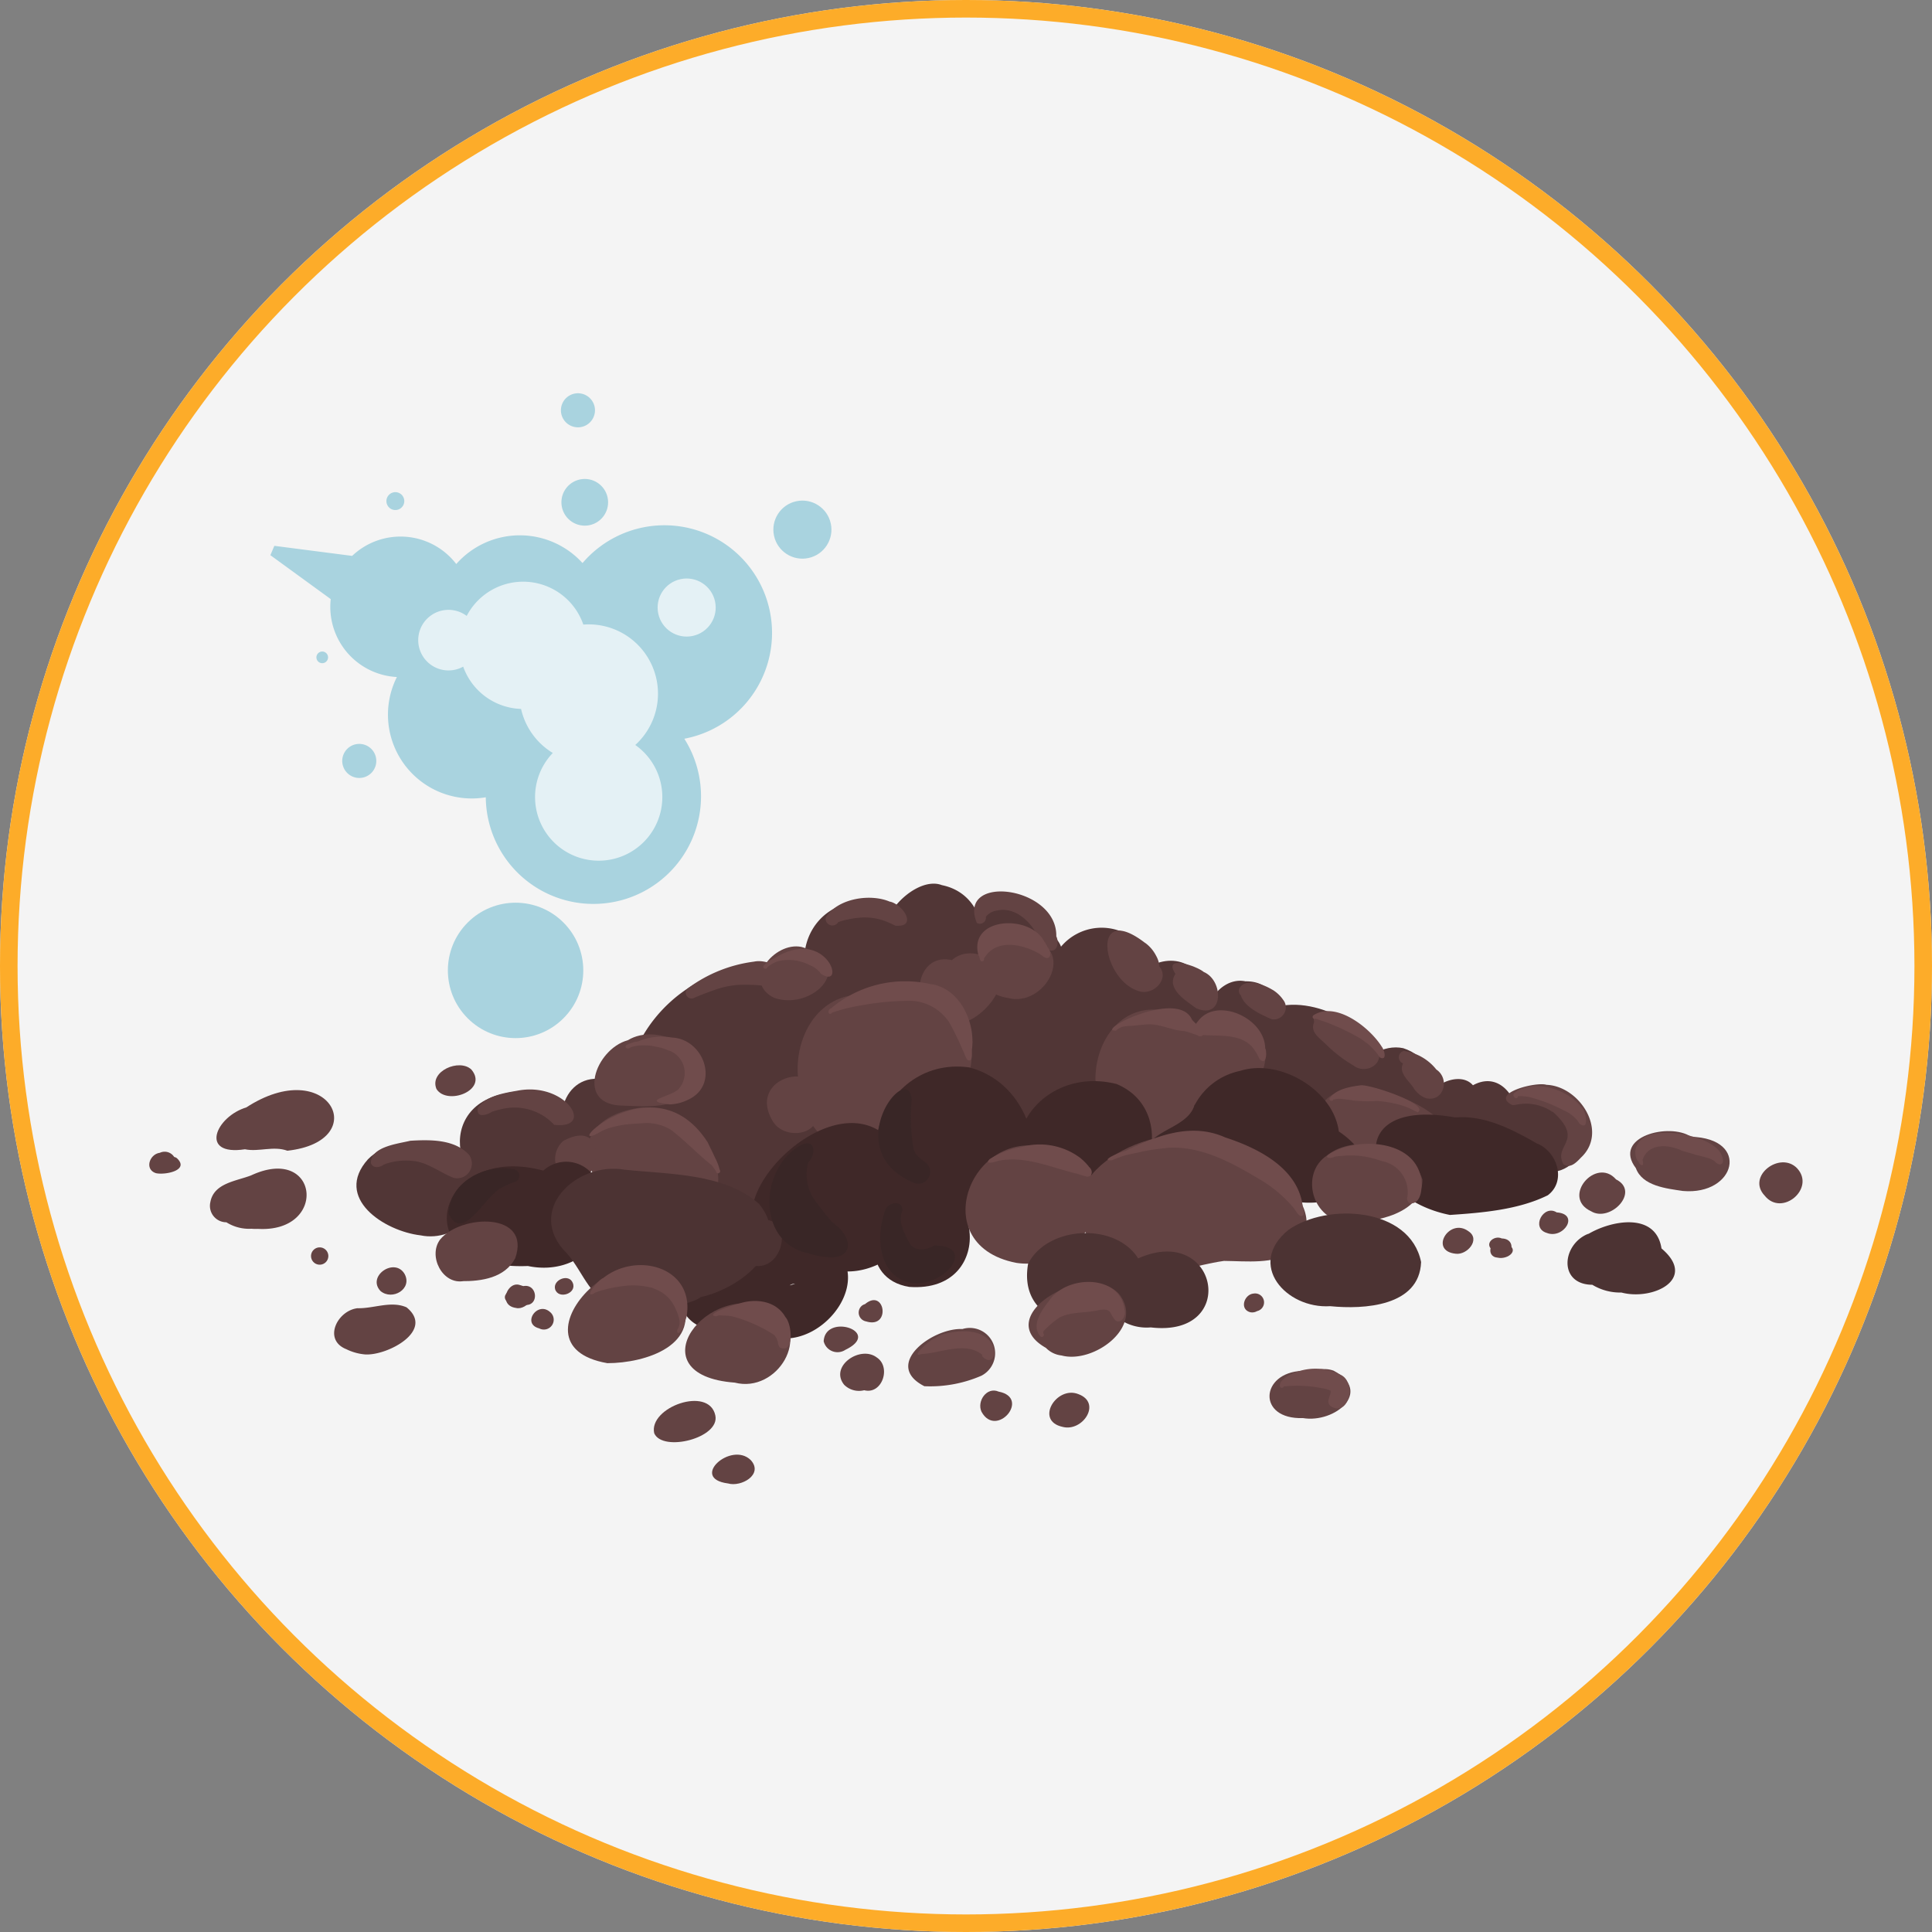 <svg xmlns="http://www.w3.org/2000/svg" width="220" height="220" viewBox="0 0 220 220">
  <rect x="0" y="0" width="220" height="220" fill="#808080" stroke="none"/>
  <g id="Grupo_9876" data-name="Grupo 9876" transform="translate(-390 -1447)">
    <g id="Elipse_560" data-name="Elipse 560" transform="translate(390 1447)" fill="#f4f4f4" stroke="#fdac29" stroke-width="2">
      <circle cx="110" cy="110" r="110" stroke="none"/>
      <circle cx="110" cy="110" r="109" fill="none"/>
    </g>
    <g id="Grupo_9671" data-name="Grupo 9671" transform="translate(-389 -52.458)">
      <g id="Grupo_9669" data-name="Grupo 9669" transform="translate(796 1600.082)">
        <path id="Trazado_14285" data-name="Trazado 14285" d="M291.217,1338.254c-4.144-.479-9.945-4.25-6-8.665,3.195-3.21,9.272-1.866,11.891,1.459C299.7,1335.008,295.3,1339.1,291.217,1338.254Z" transform="translate(-260.316 -1298.205)" fill="#513636"/>
        <path id="Trazado_14286" data-name="Trazado 14286" d="M329.048,1320.378c-8.159,2.279-11.263-9.324-2.862-10.993C334.513,1307,339,1321.447,329.048,1320.378Z" transform="translate(-285.843 -1285.45)" fill="#513636"/>
        <path id="Trazado_14287" data-name="Trazado 14287" d="M360.971,1312.485c-4.576-1.1-3.4-8.156,1.2-7.969C368.658,1304.668,367.321,1315.382,360.971,1312.485Z" transform="translate(-311.068 -1282.298)" fill="#513636"/>
        <path id="Trazado_14288" data-name="Trazado 14288" d="M383.869,1283.773a4.014,4.014,0,0,1-2.846-1.675c-3.572-2.157-.806-7.812.921-10.517,2.946-4.856,8.574-8.159,14.322-7.6,9.269.351,9.649,12.193,1.613,15.085C390.133,1279.328,390.368,1283.971,383.869,1283.773Z" transform="translate(-325.583 -1254.522)" fill="#513636"/>
        <path id="Trazado_14289" data-name="Trazado 14289" d="M452.959,1253.745a3.226,3.226,0,0,1-1.428-.479c-8.413-.577-7.931-12.2.223-12.82C460.735,1239.564,462.3,1253.807,452.959,1253.745Z" transform="translate(-370.843 -1238.432)" fill="#513636"/>
        <path id="Trazado_14290" data-name="Trazado 14290" d="M478.5,1244.449a6,6,0,0,1-1.962-3.012c-4.985-1.212,1.055-8.475,4.557-7.116C488.641,1235.85,486.437,1249.111,478.5,1244.449Z" transform="translate(-390.838 -1234.152)" fill="#513636"/>
        <path id="Trazado_14291" data-name="Trazado 14291" d="M497.337,1257.462a1.239,1.239,0,0,1,2.477,0A1.239,1.239,0,0,1,497.337,1257.462Z" transform="translate(-406.364 -1249.28)" fill="#513636"/>
        <path id="Trazado_14292" data-name="Trazado 14292" d="M509.157,1246.481c-4.393-1.616-2.507-9.922,2.557-8.2C517.377,1239.538,514.28,1247.873,509.157,1246.481Z" transform="translate(-412.77 -1236.818)" fill="#513636"/>
        <path id="Trazado_14293" data-name="Trazado 14293" d="M526.362,1255.711a1.872,1.872,0,0,1-.289-2.245c-2.233-.965-.309-2.924,1.428-2.083C530.509,1252.283,529.73,1258,526.362,1255.711Z" transform="translate(-425.337 -1245.803)" fill="#513636"/>
        <path id="Trazado_14294" data-name="Trazado 14294" d="M541.535,1261.669c-1.733-.824-2.492-2.858-4.175-3.812-1.272-.915-3.521-1.267-3.2-3.3a6.033,6.033,0,0,1,7.812-4.115C547.2,1251.505,548.228,1263.456,541.535,1261.669Z" transform="translate(-431.538 -1245.087)" fill="#513636"/>
        <path id="Trazado_14295" data-name="Trazado 14295" d="M565.359,1271.195c-2.136-.169-4.568-2.056-3.412-4.367-.4-3.408,3.882-6.1,6.8-4.316C574.122,1265.74,571.388,1272,565.359,1271.195Z" transform="translate(-450.372 -1253.168)" fill="#513636"/>
        <path id="Trazado_14296" data-name="Trazado 14296" d="M594.579,1276.176a2.233,2.233,0,0,1-1.479-1.264c-3.961-1.125-.961-6.383,2.331-5.674C600.863,1269.142,599.776,1277.761,594.579,1276.176Z" transform="translate(-470.602 -1258.116)" fill="#513636"/>
        <path id="Trazado_14297" data-name="Trazado 14297" d="M612.483,1289.752c-3.929-.3-11.354-3.769-8.481-8.6,1.954-5.661,10.968-3.207,13.633.759C620,1285.5,616.67,1290.346,612.483,1289.752Z" transform="translate(-478.912 -1264.035)" fill="#513636"/>
        <path id="Trazado_14298" data-name="Trazado 14298" d="M648.385,1300.836c-1.816-.2-3.573-2.238-2.576-4.024-.26-2.494,2.551-3.992,4.75-3.51C655.75,1295,653.593,1301.805,648.385,1300.836Z" transform="translate(-507.763 -1274.566)" fill="#513636"/>
        <path id="Trazado_14299" data-name="Trazado 14299" d="M677.373,1310.942c-.543-.436-.441-1.167-.655-1.728a2.084,2.084,0,0,1-3.337-1.072,1.615,1.615,0,0,0-.849.081.817.817,0,0,1-1.017.218l.017.008c-3.027-1.876,2.238-5.316,4.128-3.119C680.832,1302.494,683.2,1313.591,677.373,1310.942Z" transform="translate(-524.934 -1282.372)" fill="#513636"/>
        <path id="Trazado_14300" data-name="Trazado 14300" d="M667.517,1313.93a2.861,2.861,0,0,1-1.21-.7c.039.034.077.068.115.1a1.358,1.358,0,0,0-1.067-.417c.1.006.212.014.32.019-2.107.086-3.438-1.741-5.264-2.45-2.277.395-4.158-2.347-1.942-3.817h0c2.069-1.079,9.161,1.654,11.034,2.951C671.348,1311.219,670.071,1314.613,667.517,1313.93Z" transform="translate(-515.946 -1283.606)" fill="#513636"/>
        <path id="Trazado_14301" data-name="Trazado 14301" d="M696.846,1316.178c-9.409-2.407-2.46-11.994,4.212-8.077C706.159,1310.921,702.252,1319.563,696.846,1316.178Z" transform="translate(-539.75 -1284.119)" fill="#513636"/>
        <path id="Trazado_14302" data-name="Trazado 14302" d="M505.64,1282.861c-12.308-1.939-12.157-18.249,1.288-18.029C521.454,1265.326,519.9,1284.443,505.64,1282.861Z" transform="translate(-405.873 -1255.144)" fill="#513636"/>
        <path id="Trazado_14303" data-name="Trazado 14303" d="M415.659,1326.491c-9.668-2.8-5.6-16.171,3.691-15.169C429.464,1313.084,425.079,1328.811,415.659,1326.491Z" transform="translate(-346.674 -1286.922)" fill="#513636"/>
        <path id="Trazado_14304" data-name="Trazado 14304" d="M408.806,1314.825a8.771,8.771,0,0,0-.492-2.464q-.235-.061-.472-.116a2.52,2.52,0,0,0-.477.473A3.458,3.458,0,0,0,408.806,1314.825Zm1.709,3.07c-7.761-.006-10.829-10.15-2.03-11.048,4.343-.186,7.411,6.43,4.568,9.594a.927.927,0,0,1-.857,1.4,1.019,1.019,0,0,0,.195,0A6.841,6.841,0,0,1,410.515,1317.895Z" transform="translate(-341.911 -1283.893)" fill="#513636"/>
        <path id="Trazado_14305" data-name="Trazado 14305" d="M511.36,1257.546c-6.871-1.063-2.3-12.272,2.723-6.672C519.121,1252.164,515.5,1258.647,511.36,1257.546Z" transform="translate(-413.575 -1244.528)" fill="#634343"/>
        <path id="Trazado_14306" data-name="Trazado 14306" d="M488.111,1266.208c-2.211-2.228-1.019-6.988,2.569-6.155,2.13-1.9,6.045-.069,5.455,2.875C495.341,1265.938,490.635,1269.316,488.111,1266.208Z" transform="translate(-399.288 -1251.345)" fill="#634343"/>
        <path id="Trazado_14307" data-name="Trazado 14307" d="M466.873,1286.492c-.243-.864,1.177-1.26,1.407-.391S467.108,1287.367,466.873,1286.492Z" transform="translate(-385.5 -1269.367)" fill="#634343"/>
        <path id="Trazado_14308" data-name="Trazado 14308" d="M449.4,1289.073c-3.414-.384-6.1-4.078-6.123-7.35,0,.03,0,.06-.006.089-1.147-5.118,1.877-11.185,7.742-10.62,7.6-5.713,16.444,7.148,9.043,12.081C458.793,1287.7,453.642,1289.633,449.4,1289.073Z" transform="translate(-369.204 -1258.516)" fill="#634343"/>
        <path id="Trazado_14309" data-name="Trazado 14309" d="M555.454,1294.587c-8.5-2.371-5.459-17.522,3.815-14.677C568.844,1283.46,565.782,1296.621,555.454,1294.587Z" transform="translate(-442.711 -1265.221)" fill="#634343"/>
        <path id="Trazado_14310" data-name="Trazado 14310" d="M585.523,1289.426a2.79,2.79,0,0,1-.775-2.367c-5.675-2.864,1.545-9.016,5.279-5.146C594.4,1284.838,590.128,1293.11,585.523,1289.426Z" transform="translate(-464.742 -1265.984)" fill="#634343"/>
        <path id="Trazado_14311" data-name="Trazado 14311" d="M432.51,1308.591c-2.94-5.307,6.82-7.178,5.118-1.179C438.287,1310.539,433.692,1311.024,432.51,1308.591Z" transform="translate(-361.624 -1281.733)" fill="#634343"/>
        <path id="Trazado_14312" data-name="Trazado 14312" d="M375.923,1326.375c-8.439.833-13.121-9.718-3.039-11.414C380,1313.883,387.858,1327.7,375.923,1326.375Z" transform="translate(-317.292 -1289.407)" fill="#634343"/>
        <path id="Trazado_14313" data-name="Trazado 14313" d="M356.034,1329.223a2.732,2.732,0,0,1,.46-3.607l-.145.128c.061-.056.123-.109.185-.163l-.029.026C362.475,1322.424,360.472,1333.261,356.034,1329.223Z" transform="translate(-309.342 -1296.327)" fill="#634343"/>
        <path id="Trazado_14314" data-name="Trazado 14314" d="M643.409,1317.409c-2.209-.146-4.25-1.148-6.353-1.761l.164.059-.29-.1h0c-8.171-1.683-7.479-8.8.756-7.763,2.842.889,5.934,2.013,7.881,4.378,1.733,1.542,2.168,5.394-1.053,4.966A2.653,2.653,0,0,1,643.409,1317.409Z" transform="translate(-497.926 -1284.506)" fill="#634343"/>
        <path id="Trazado_14315" data-name="Trazado 14315" d="M511.762,1341.737c-3.865-1.344,1.6-5.464,1.722-1.315l.008-.037c-.013.067-.024.133-.041.2l.015-.07A1.55,1.55,0,0,1,511.762,1341.737Z" transform="translate(-415.29 -1305.636)" fill="#3f2828"/>
        <path id="Trazado_14316" data-name="Trazado 14316" d="M477.94,1317.2c-11.646-2.574-6.819-18.471,3.906-16.994C492.6,1303,491.791,1322.383,477.94,1317.2Z" transform="translate(-388.475 -1279.283)" fill="#3f2828"/>
        <path id="Trazado_14317" data-name="Trazado 14317" d="M436.366,1337.3a7.95,7.95,0,0,1-5.625-2.63c-13.038-2.079,8.518-24.406,13.634-8.471C448.893,1331.4,442.109,1338.312,436.366,1337.3Z" transform="translate(-357.969 -1293.241)" fill="#3f2828"/>
        <path id="Trazado_14318" data-name="Trazado 14318" d="M474.559,1355.622c-5.686-.9-4.889-8.133-.634-10.479C482.7,1341.48,484.889,1356.362,474.559,1355.622Z" transform="translate(-388.01 -1309.703)" fill="#3f2828"/>
        <path id="Trazado_14319" data-name="Trazado 14319" d="M530.358,1318.848c-13.293-1.764-6.833-15.8,3.636-13.15C541.127,1308.671,538.088,1319.961,530.358,1318.848Z" transform="translate(-423.843 -1282.883)" fill="#3f2828"/>
        <path id="Trazado_14320" data-name="Trazado 14320" d="M586.323,1315.924c-5.153-1.265-13.448-.8-17.018-4.852l.048.094c-.026-.053-.052-.108-.075-.164v0c-1.091-3.212,4.373-3.174,5.225-6.093l-.038.057c.055-.083.112-.164.168-.245l-.026.036a7.553,7.553,0,0,1,5.1-3.763l-.328.116c4.56-1.749,10.965,1.98,11.568,6.775C597.305,1312.21,592.194,1316.651,586.323,1315.924Z" transform="translate(-455.496 -1279.673)" fill="#3f2828"/>
        <path id="Trazado_14321" data-name="Trazado 14321" d="M660,1328.878c-10.1-2-12.567-13.483.608-11.1-.1-.007-.2-.015-.294-.02a5.291,5.291,0,0,0,.59,0l-.128.008a8.151,8.151,0,0,1,1.1,0l-.331-.022c3.1.071,5.93,1.6,8.561,3.113l-.164-.111c2.269.937,3.363,4.254,1.208,5.889C667.816,1328.289,663.667,1328.634,660,1328.878Z" transform="translate(-511.896 -1291.154)" fill="#3f2828"/>
        <path id="Trazado_14322" data-name="Trazado 14322" d="M325.739,1346.339c-14.4.572-10.507-14.173,1.753-10.862a3.86,3.86,0,0,1,6.3,1.732l-.116-.226C336.349,1342.678,331.632,1347.568,325.739,1346.339Z" transform="translate(-282.625 -1302.8)" fill="#3f2828"/>
        <path id="Trazado_14323" data-name="Trazado 14323" d="M412.975,1367.309c.2-.06.408-.125.61-.191A.984.984,0,0,0,412.975,1367.309Zm-1.378,5.981c-1.74-.557-3.675.078-5.306-.836-10.731.86-4.943-14.689,3.128-8.228,1.719-2.414,5.458-2.9,8.034-1.722C422.858,1366.331,417.083,1374.145,411.6,1373.289Z" transform="translate(-340.052 -1321.561)" fill="#3f2828"/>
        <path id="Trazado_14324" data-name="Trazado 14324" d="M509.382,1341.939c-10.961-2.089-4.693-16.917,4.874-12.586C523.247,1332.33,516.837,1343.092,509.382,1341.939Z" transform="translate(-410.639 -1298.757)" fill="#634343"/>
        <path id="Trazado_14325" data-name="Trazado 14325" d="M551.076,1340.751c-2.166-.334-4.511-1.627-5.21-3.822-5.729-7.531,7.211-14.114,13.634-11.5,4.674,1.507,14.625,7.092,9.4,12.678-2.342,1.472-5.3,1.085-7.931,1.061C557.67,1339.638,554.461,1340.927,551.076,1340.751Z" transform="translate(-438.595 -1296.21)" fill="#634343"/>
        <path id="Trazado_14326" data-name="Trazado 14326" d="M632.547,1336.878c-3.863.06-5.474-5.427-2.238-7.535,3.082-2.478,9.656-1.236,10.829,2.772C641.206,1335.944,635.607,1337.15,632.547,1336.878Z" transform="translate(-496.169 -1298.417)" fill="#634343"/>
        <path id="Trazado_14327" data-name="Trazado 14327" d="M361.975,1352.713c-3.382-.56-4.115-3.93-6.06-6.1-4.861-4.8,1.007-10.51,6.557-9.541,5.066.535,11.343.378,15.323,3.9,3.958,4.884-2.037,9.6-6.641,10.606C369.606,1352.76,364.1,1353.159,361.975,1352.713Z" transform="translate(-308.353 -1304.501)" fill="#4c3333"/>
        <path id="Trazado_14328" data-name="Trazado 14328" d="M421.8,1360.666c-3.441-.309-3.069-6.039.567-5.042C426.569,1354.454,425.51,1361.45,421.8,1360.666Z" transform="translate(-353.046 -1317.183)" fill="#4c3333"/>
        <path id="Trazado_14329" data-name="Trazado 14329" d="M620.371,1363.678c-5.036.325-9.567-4.771-4.764-8.681,4.434-3.127,13.852-2.6,15.113,3.655C630.537,1363.7,624.211,1364.064,620.371,1363.678Z" transform="translate(-485.898 -1315.565)" fill="#4c3333"/>
        <path id="Trazado_14330" data-name="Trazado 14330" d="M539.866,1370.917a5.489,5.489,0,0,1-3.54-.915c-4.869,1.731-11.533.028-10.431-6.332,2.2-4.326,9.922-4.758,12.534-.607C547.515,1359,549.994,1372.113,539.866,1370.917Z" transform="translate(-425.823 -1320.388)" fill="#4c3333"/>
        <path id="Trazado_14331" data-name="Trazado 14331" d="M726.852,1364.279a6.1,6.1,0,0,1-3.315-.882c-3.908-.032-3.487-4.655-.407-5.829-.066.044-.132.089-.2.136,2.639-1.639,7.836-2.667,8.484,1.555C735.578,1362.779,730.381,1365.226,726.852,1364.279Z" transform="translate(-559.217 -1317.721)" fill="#4c3333"/>
        <path id="Trazado_14332" data-name="Trazado 14332" d="M749.313,1330.217c-1.866-.277-4.616-.564-5.354-2.6-2.71-3.575,3.828-5.233,6.287-3.57h0C757.031,1324.229,755.347,1330.753,749.313,1330.217Z" transform="translate(-574.682 -1295.224)" fill="#634343"/>
        <path id="Trazado_14333" data-name="Trazado 14333" d="M790.5,1338.455c-2.1-2.219,1.751-5.111,3.683-3.125C796.34,1337.624,792.457,1340.922,790.5,1338.455Z" transform="translate(-606.555 -1302.932)" fill="#634343"/>
        <path id="Trazado_14334" data-name="Trazado 14334" d="M726.305,1342.746c-3.436-1.593.571-6.241,2.84-3.631C731.948,1340.522,728.471,1344.07,726.305,1342.746Z" transform="translate(-562.128 -1305.443)" fill="#634343"/>
        <path id="Trazado_14335" data-name="Trazado 14335" d="M617.037,1414.8c-5.253.178-4.874-5.194-.088-5.378l-.08-.006c1.214.034,2.476-.456,3.654-.017h0C625.019,1411.77,620.686,1415.409,617.037,1414.8Z" transform="translate(-485.666 -1353.944)" fill="#634343"/>
        <path id="Trazado_14336" data-name="Trazado 14336" d="M530.1,1386.509a2.91,2.91,0,0,1-1.781-.865c-6.46-3.643,4.746-9.984,8.285-6.179C539.66,1383.162,533.757,1387.5,530.1,1386.509Z" transform="translate(-426.218 -1332.783)" fill="#634343"/>
        <path id="Trazado_14337" data-name="Trazado 14337" d="M535.313,1421.65c-3.205-.7-.674-4.72,1.8-3.729C539.831,1418.921,537.593,1422.259,535.313,1421.65Z" transform="translate(-431.319 -1359.795)" fill="#634343"/>
        <path id="Trazado_14338" data-name="Trazado 14338" d="M509.046,1419.393c-.564-1.2.6-2.887,1.943-2.3C514.7,1417.805,510.734,1422.469,509.046,1419.393Z" transform="translate(-414.277 -1359.253)" fill="#634343"/>
        <path id="Trazado_14339" data-name="Trazado 14339" d="M484.762,1401.046c-4.861-2.476,1.1-6.793,4.466-6.5l-.207.014a2.88,2.88,0,0,1,2.2,5.309.57.57,0,0,0,.082-.037A14.661,14.661,0,0,1,484.762,1401.046Z" transform="translate(-396.504 -1343.82)" fill="#634343"/>
        <path id="Trazado_14340" data-name="Trazado 14340" d="M458.827,1407.221c-1.7-2.119,1.852-4.527,3.716-3.106,1.671,1.085.618,4.254-1.427,3.731A2.4,2.4,0,0,1,458.827,1407.221Z" transform="translate(-379.705 -1350.162)" fill="#634343"/>
        <path id="Trazado_14341" data-name="Trazado 14341" d="M413.985,1443.369c-4.419-.57.37-4.855,2.6-2.654C418.062,1442.344,415.5,1443.813,413.985,1443.369Z" transform="translate(-348.091 -1375.072)" fill="#634343"/>
        <path id="Trazado_14342" data-name="Trazado 14342" d="M391.207,1424.395c-.654-2.951,6.228-5.435,6.959-2.033C398.742,1424.95,392.144,1426.591,391.207,1424.395Z" transform="translate(-333.712 -1361.817)" fill="#634343"/>
        <path id="Trazado_14343" data-name="Trazado 14343" d="M408.118,1394.523c-11.468-.851-3.129-11.9,4.315-8.336C417.022,1389.114,412.947,1395.766,408.118,1394.523Z" transform="translate(-341.446 -1337.705)" fill="#634343"/>
        <path id="Trazado_14344" data-name="Trazado 14344" d="M364.671,1383.175c-12.27-2.129,4.047-17.822,8.336-7.624C375.565,1381.113,369.021,1383.175,364.671,1383.175Z" transform="translate(-312.512 -1328.573)" fill="#634343"/>
        <path id="Trazado_14345" data-name="Trazado 14345" d="M315.711,1362.785c-2.477.5-4.16-2.863-2.736-4.728,2.373-2.885,10.415-3.161,8.543,2.149-1.19,2.235-3.823,2.618-6.115,2.6C315.5,1362.8,315.606,1362.793,315.711,1362.785Z" transform="translate(-279.852 -1317.542)" fill="#634343"/>
        <path id="Trazado_14346" data-name="Trazado 14346" d="M291.635,1375.218c-1.583-1.684,1.575-3.858,2.728-1.972C295.335,1374.973,292.982,1376.354,291.635,1375.218Z" transform="translate(-265.308 -1328.832)" fill="#634343"/>
        <path id="Trazado_14347" data-name="Trazado 14347" d="M279.4,1391.647a5.975,5.975,0,0,1-2.276-.66l.1.055c-2.654-1.089-1-4.387,1.295-4.658,1.856.05,3.82-.879,5.588-.1C287.361,1388.931,281.922,1391.8,279.4,1391.647Z" transform="translate(-254.812 -1338.039)" fill="#634343"/>
        <path id="Trazado_14348" data-name="Trazado 14348" d="M235.8,1343.776a4.848,4.848,0,0,1-2.848-.736,1.872,1.872,0,0,1-1.822-2.3c.4-2.194,2.993-2.382,4.706-3.066l-.031.01c7.691-3.538,8.759,6.562.742,6.107l.259-.016A5.876,5.876,0,0,1,235.8,1343.776Z" transform="translate(-224.175 -1304.481)" fill="#634343"/>
        <path id="Trazado_14349" data-name="Trazado 14349" d="M241.493,1315.508c-1.608-.58-3.242.161-4.832-.164-5.263.8-3.33-3.755.206-4.782l-.121.059C246.218,1304.412,251.334,1314.423,241.493,1315.508Z" transform="translate(-225.768 -1285.098)" fill="#634343"/>
        <path id="Trazado_14350" data-name="Trazado 14350" d="M312.484,1302.362c-.852-2.027,2.609-3.518,3.978-2.215C318.429,1302.494,313.705,1304.282,312.484,1302.362Z" transform="translate(-279.781 -1278.976)" fill="#634343"/>
        <path id="Trazado_14351" data-name="Trazado 14351" d="M209.95,1333.3c-1.33-.425-.739-2.172.452-2.32l-.025.007a1.283,1.283,0,0,1,1.648.466.8.8,0,0,1,.285.123l-.033-.017.045.025h0C213.836,1332.983,210.989,1333.535,209.95,1333.3Z" transform="translate(-209.191 -1300.333)" fill="#634343"/>
        <path id="Trazado_14352" data-name="Trazado 14352" d="M711.348,1354.62c-1.848-.552-.36-3.292,1.138-2.334C715.149,1352.472,713.251,1355.379,711.348,1354.62Z" transform="translate(-552.22 -1314.851)" fill="#634343"/>
        <path id="Trazado_14353" data-name="Trazado 14353" d="M677.172,1361.231c-3.088-.32-.715-4.171,1.457-2.557C680.042,1359.6,678.474,1361.41,677.172,1361.231Z" transform="translate(-528.41 -1319.091)" fill="#634343"/>
        <path id="Trazado_14354" data-name="Trazado 14354" d="M693.312,1363.447c-.152-.063-.3-.126-.451-.2l.085.042a.958.958,0,0,1-.185-.105l.01,0c-.863-.749.335-1.687,1.159-1.25-.036-.005-.069-.014-.1-.019C696.023,1361.923,694.744,1365.068,693.312,1363.447Z" transform="translate(-539.892 -1321.516)" fill="#634343"/>
        <path id="Trazado_14355" data-name="Trazado 14355" d="M693.708,1365.205c-1.474-.1-.841-2.269.483-1.669l-.031-.005.111.022-.026-.006.127.026h-.005c.109.024.22.043.33.063h-.005C696.312,1364.257,694.91,1365.464,693.708,1365.205Z" transform="translate(-540.157 -1322.616)" fill="#634343"/>
        <path id="Trazado_14356" data-name="Trazado 14356" d="M604.7,1384.074c-1.248-.363-.627-2.105.479-2.119l-.09.006a1.017,1.017,0,0,1,.386,2c.036-.017.072-.035.108-.055A1.092,1.092,0,0,1,604.7,1384.074Z" transform="translate(-479.36 -1335.281)" fill="#634343"/>
        <path id="Trazado_14357" data-name="Trazado 14357" d="M465.874,1386.788l.05.01a1.021,1.021,0,0,1-.51-1.8h0a1.02,1.02,0,0,1,.346-.172C468.034,1382.92,468.756,1387.688,465.874,1386.788Z" transform="translate(-384.261 -1336.946)" fill="#634343"/>
        <path id="Trazado_14358" data-name="Trazado 14358" d="M452.428,1395.573c.189-3.26,6.76-1.081,2.463.982l.013-.006A1.62,1.62,0,0,1,452.428,1395.573Z" transform="translate(-375.634 -1343.469)" fill="#634343"/>
        <path id="Trazado_14359" data-name="Trazado 14359" d="M338.207,1381.815c-1.915-.8.181-2.272,1.438-1.76C341.1,1380.988,339.327,1382.124,338.207,1381.815Z" transform="translate(-296.946 -1333.918)" fill="#634343"/>
        <path id="Trazado_14360" data-name="Trazado 14360" d="M355.492,1377.669c-.278-1.073,1.574-1.816,2.011-.715C358.028,1378.159,355.854,1378.892,355.492,1377.669Z" transform="translate(-309.283 -1331.497)" fill="#634343"/>
        <path id="Trazado_14361" data-name="Trazado 14361" d="M341.187,1381.3a1.675,1.675,0,0,1-.713-.214c-1.558-.083-.789-2.4.553-1.929C342.652,1378.852,342.87,1381.465,341.187,1381.3Z" transform="translate(-298.434 -1333.331)" fill="#634343"/>
        <path id="Trazado_14362" data-name="Trazado 14362" d="M338.935,1381.4c-2.435-.321-.593-4,1.071-2.155h0C341.839,1379.51,340.172,1381.711,338.935,1381.4Z" transform="translate(-297.168 -1333.084)" fill="#634343"/>
        <path id="Trazado_14363" data-name="Trazado 14363" d="M347.871,1389.754c-2.011-.513-.2-3.15,1.245-1.855A1.122,1.122,0,0,1,347.871,1389.754Z" transform="translate(-303.476 -1339.116)" fill="#634343"/>
        <path id="Trazado_14364" data-name="Trazado 14364" d="M267.532,1366.364a.985.985,0,1,1,1.969,0A.985.985,0,0,1,267.532,1366.364Z" transform="translate(-249.113 -1323.93)" fill="#634343"/>
        <path id="Trazado_14365" data-name="Trazado 14365" d="M431.213,1262.64c-3.712-1.793-.026-6.451,3.109-5.8C440.795,1258.643,435.74,1264.189,431.213,1262.64Z" transform="translate(-360.051 -1249.635)" fill="#634343"/>
        <path id="Trazado_14366" data-name="Trazado 14366" d="M372.964,1296.631l.065,0c-5.542,0-3.2-6.434.512-7.447,3.431-2.091,9.411,1.036,7.34,5.258C379.352,1297.132,375.628,1296.725,372.964,1296.631Z" transform="translate(-319.049 -1271.356)" fill="#634343"/>
        <path id="Trazado_14367" data-name="Trazado 14367" d="M562.724,1266.384a.737.737,0,0,1,1.473,0A.737.737,0,0,1,562.724,1266.384Z" transform="translate(-451.108 -1255.718)" fill="#634343"/>
        <path id="Trazado_14368" data-name="Trazado 14368" d="M558.646,1258.061c-4.518-.9-6.01-10.576.477-5.506-.03-.028-.061-.052-.088-.08a4.147,4.147,0,0,1,1.277,1.509l-.039-.077.023.045-.027-.056.07.141-.042-.083a2.916,2.916,0,0,1,.379,1.229C561.795,1256.562,560.157,1258.278,558.646,1258.061Z" transform="translate(-445.65 -1245.745)" fill="#634343"/>
        <path id="Trazado_14369" data-name="Trazado 14369" d="M580.952,1267.921c-1.176-.855-3.5-2.242-2.388-3.93-1.5-2.243,2.425-.9,3.224-.216C584.09,1264.755,584.071,1269.254,580.952,1267.921Z" transform="translate(-461.714 -1253.72)" fill="#634343"/>
        <path id="Trazado_14370" data-name="Trazado 14370" d="M605.95,1274.01c-1.237-.507-3.146-1.394-3.547-2.725a.707.707,0,0,1-.159-.832l-.017.026c.769-1.259,2.837-.415,3.831.208-.039-.028-.08-.055-.118-.08a4,4,0,0,1,1.271,1.172l-.022-.024A1.374,1.374,0,0,1,605.95,1274.01Z" transform="translate(-478.102 -1258.563)" fill="#634343"/>
        <path id="Trazado_14371" data-name="Trazado 14371" d="M633.528,1286.921a15.719,15.719,0,0,1-3.117-2.4c.044.052.091.1.135.154-.676-.775-2.023-1.45-1.491-2.684-.352-1.917,2.458-.448,3.4-.331l-.058-.011.008,0-.082-.016a5.124,5.124,0,0,1,3.674,2.5l-.028-.04a3.262,3.262,0,0,1,.48,1.314l-.014-.064C636.817,1287.017,634.748,1287.894,633.528,1286.921Z" transform="translate(-496.414 -1266.22)" fill="#634343"/>
        <path id="Trazado_14372" data-name="Trazado 14372" d="M662.936,1299.872a2.914,2.914,0,0,1-1.454-1.26c.033.052.069.1.1.154-.52-.855-1.784-1.74-1.239-2.852a.754.754,0,0,1-.138-1.328l-.029.019.043-.025-.009,0a.824.824,0,0,1,.248-.084l-.018.006.032,0,0,0a5.716,5.716,0,0,1,3.674,2.119l-.012-.013C665.729,1297.675,664.981,1300.366,662.936,1299.872Z" transform="translate(-517.579 -1275.446)" fill="#634343"/>
        <path id="Trazado_14373" data-name="Trazado 14373" d="M705.054,1315.57c-1.21-2.226,2.534-2.619-1.272-6.027l.049.058c-.053-.048-.108-.1-.164-.144l.043.038-.008-.007a1.49,1.49,0,0,1,.2.2,5.294,5.294,0,0,0-4.223-.88l.1-.022a2.062,2.062,0,0,1-.555.058h0c-.03,0-.06,0-.091-.008l.092.008.008,0c-2.651-1.342,2.77-2.706,3.922-2.3l-.171-.011c3.872.018,7.281,5.32,4.063,8.3C706.559,1315.354,705.8,1316.143,705.054,1315.57Z" transform="translate(-544.029 -1283.631)" fill="#634343"/>
        <path id="Trazado_14374" data-name="Trazado 14374" d="M514.987,1243.523a3.324,3.324,0,0,1-1.1-1.572l.03.058c-.021-.04-.041-.08-.061-.121l.022.046c-.817-1.651-2.576-3.235-4.537-2.81l.052-.012-.135.027.059-.011a1.886,1.886,0,0,0-1.279.721.683.683,0,0,1-1.161.581.657.657,0,0,0,.127.1c-2.289-5.673,9.255-4.182,9.053,1.6-.008-.041-.019-.083-.027-.124C516.466,1242.824,516.1,1244.167,514.987,1243.523Z" transform="translate(-412.776 -1236.07)" fill="#634343"/>
        <path id="Trazado_14375" data-name="Trazado 14375" d="M461.042,1242.414c-.226-.113-.461-.21-.684-.325.039.022.08.041.121.063a6.709,6.709,0,0,0-3.172-.667l.092-.007a10.786,10.786,0,0,0-2.858.522.771.771,0,0,1-1.408-.607.735.735,0,0,0-.03.114c1.3-2.205,5.168-2.822,7.429-1.771l-.13-.066C461.929,1239.99,463.627,1242.642,461.042,1242.414Z" transform="translate(-376.085 -1237.631)" fill="#634343"/>
        <path id="Trazado_14376" data-name="Trazado 14376" d="M402.832,1266.111a.657.657,0,0,1,.129-.929l0,0,.019-.014-.015.01a16.012,16.012,0,0,1,7.507-3.017c2.053-.448,5.494,1.986,2.138,2.9l.028,0a18.311,18.311,0,0,0-4.3-.229l.152-.008a10.447,10.447,0,0,0-2.645.607c.036-.014.072-.025.108-.039-.757.277-1.523.548-2.259.874l.028-.017A.664.664,0,0,1,402.832,1266.111Z" transform="translate(-341.604 -1253.283)" fill="#634343"/>
        <path id="Trazado_14377" data-name="Trazado 14377" d="M336.341,1312.408a6.16,6.16,0,0,0-5.872-1.812l.063-.014c-.037.008-.074.016-.111.022l.045-.008a11.981,11.981,0,0,0-1.256.334l.091-.033c-.62.414-1.9.8-1.641-.43.953-1.359,2.926-1.672,4.471-1.942C337.676,1307.439,341.083,1312.956,336.341,1312.408Z" transform="translate(-290.234 -1284.947)" fill="#634343"/>
        <path id="Trazado_14378" data-name="Trazado 14378" d="M298.5,1330.976c-1.493-.6-2.807-1.666-4.441-1.909l.154.033a7.237,7.237,0,0,0-3.391.277l.017-.007c-.034.013-.07.023-.1.036l.074-.024c-.1.04-.2.082-.3.129l.066-.033c-.475.327-1.193.48-1.473-.169-.014-1.888,3.029-2.194,4.49-2.552,2.247-.131,5.027-.185,6.676,1.592A1.68,1.68,0,0,1,298.5,1330.976Z" transform="translate(-263.871 -1297.482)" fill="#634343"/>
        <path id="Trazado_14379" data-name="Trazado 14379" d="M438.559,1340.636a6.26,6.26,0,0,1-1.263-.31l.027.01c-6-1.225-5.578-9.776-.876-12.324l-.014.012c1.7-.841,1.768.988.848,1.987l.023-.069c-.017.05-.034.1-.052.149.009-.024.018-.048.026-.072a5.123,5.123,0,0,0,1.047,4.651c-.066-.1-.133-.2-.2-.3a24.136,24.136,0,0,0,1.914,2.447l-.037-.042C442.821,1338.816,442.328,1341.463,438.559,1340.636Z" transform="translate(-362.25 -1298.24)" fill="#392626"/>
        <path id="Trazado_14380" data-name="Trazado 14380" d="M476.191,1318.976c-8.8-3.723-.626-14.149-.267-9.486a21.143,21.143,0,0,0,.223,5.636c0-.033,0-.067-.006-.1.092.76.844,1.206,1.393,1.647A1.349,1.349,0,0,1,476.191,1318.976Z" transform="translate(-389.112 -1284.898)" fill="#392626"/>
        <path id="Trazado_14381" data-name="Trazado 14381" d="M475.893,1363.632a.649.649,0,0,1,1.241-.381A.649.649,0,0,1,475.893,1363.632Z" transform="translate(-391.666 -1322.176)" fill="#392626"/>
        <path id="Trazado_14382" data-name="Trazado 14382" d="M474.452,1357.607c-1.985-1.78-1.914-5.144-1.038-7.459.357-.88,1.989-1.146,1.934.075-.532,1.222.19,2.565.775,3.648s1.951.9,2.852.343C484.819,1354.208,478.515,1360.883,474.452,1357.607Z" transform="translate(-389.594 -1313.011)" fill="#392626"/>
        <path id="Trazado_14383" data-name="Trazado 14383" d="M317.206,1342.031c.027-3.655,4.124-5.748,7.417-5.1l-.015,0a.734.734,0,0,1-.091,1.461l.009,0,.1-.008-.01,0c.023,0,.048-.009.071-.016l-.008,0,.03-.006a10.227,10.227,0,0,0-1.4.621c.044-.019.086-.042.13-.064C321.474,1339.581,318.915,1345.436,317.206,1342.031Z" transform="translate(-283.104 -1304.403)" fill="#392626"/>
        <path id="Trazado_14384" data-name="Trazado 14384" d="M643.413,1334.762a.608.608,0,0,1-.3-.731v0a3.591,3.591,0,0,0-2.9-4.085l.088.029-.005,0,.025.008a12.25,12.25,0,0,0-1.752-.5c.033.009.066.014.1.022a9.922,9.922,0,0,0-2.77-.176c.019,0,.041,0,.063,0l-.5.033c.017,0,.036,0,.055-.005a6.629,6.629,0,0,0-.749.095h.015c-.513.282-1.251.071-.5-.331l-.027.008c3.113-1.962,9.575-1.644,10.4,2.681C644.843,1332.783,644.776,1334.853,643.413,1334.762Z" transform="translate(-499.853 -1298.35)" fill="#704c4c"/>
        <path id="Trazado_14385" data-name="Trazado 14385" d="M576.7,1332.894a2.128,2.128,0,0,1-.433-.519l.01.01c-.082-.095-.135-.208-.214-.306l.008.007a14.924,14.924,0,0,0-3.533-3.077c.044.03.091.061.138.091-3.293-1.986-6.883-4.1-10.865-3.9l.041,0-.118.009.1-.008c-.962.09-1.923.209-2.872.395l.058-.014c-.61.131-1.207.288-1.822.395h.007a6.177,6.177,0,0,0-.73.213l.021-.009c-.4.154-.8.292-1.189.458.011,0,.019-.008.027-.011-1.466.1.912-.95,1.541-1.056l-.01.005.028-.011h0c3.561-1.757,7.512-3.284,11.392-1.529l-.081-.03c3.848,1.245,8.507,3.587,8.9,8.1,0-.019,0-.041,0-.064a2.314,2.314,0,0,0,.058.3v0c0,.018.008.035.011.053l0-.009C577.305,1332.723,577.071,1333.162,576.7,1332.894Z" transform="translate(-445.733 -1295.126)" fill="#704c4c"/>
        <path id="Trazado_14386" data-name="Trazado 14386" d="M522.962,1331.921c-.036-.006-.071-.013-.106-.021l.029,0c-.138-.025-.267-.072-.4-.1l.025,0a1.785,1.785,0,0,1-.184-.052h0c-.2-.068-.395-.119-.587-.187.033.014.069.025.1.036-2.921-.69-5.824-2.071-8.9-1.487-.35.111-1.739.54-1.058-.176h0a9.934,9.934,0,0,1,3.645-1.385c-.033.008-.066.013-.1.022a7.7,7.7,0,0,1,6.825,1.261l-.034-.028.112.1-.012-.011.088.077-.013-.011a5.279,5.279,0,0,1,.578.576l0,0a2.868,2.868,0,0,1,.21.252l-.009-.012c.016.023.032.045.047.069l-.015-.023C523.648,1331.172,523.641,1331.953,522.962,1331.921Z" transform="translate(-416.19 -1298.564)" fill="#704c4c"/>
        <path id="Trazado_14387" data-name="Trazado 14387" d="M378.114,1379.116a1.491,1.491,0,0,0,.21-1.329c0,.019.006.036.008.055-.008-.05-.019-.1-.03-.152v.005a3.944,3.944,0,0,0-.354-.935l.041.088a4.029,4.029,0,0,0-2.355-2.375c.052.016.1.036.157.052a4.523,4.523,0,0,1-.484-.2l.04.02a.469.469,0,0,0-.134-.045l.03.006-.163-.036.062.015a9.348,9.348,0,0,0-2.385-.248l.072,0a15.851,15.851,0,0,0-3.556.646h0l-.163.055.007,0-.047.016.008,0a3.819,3.819,0,0,0-.392.152l.007-.009a.18.18,0,0,1-.02.022l.005,0-.024.03a.214.214,0,0,1,.013-.021l-.009.013,0-.01a.118.118,0,0,1-.01.021l0,0a.114.114,0,0,0-.006.011l0-.007c-1.28.639.565-1.617,1.026-1.739l-.032.023.072-.049-.006,0,.036-.024-.011.006c3.925-3.048,10.426-1.131,9.459,4.441.008-.022.014-.041.022-.061-.094.271-.168.549-.262.822,0-.011.008-.025.011-.036-.014.041-.028.083-.044.124.005-.011.008-.022.014-.033a2.035,2.035,0,0,1-.118.29l0,0C378.8,1379.106,378.071,1379.907,378.114,1379.116Z" transform="translate(-318.005 -1328.293)" fill="#704c4c"/>
        <path id="Trazado_14388" data-name="Trazado 14388" d="M420.136,1389.966a1.355,1.355,0,0,1-.21-.552c.005.03.011.058.016.086a1.748,1.748,0,0,0-.491-1l.059.053a16.779,16.779,0,0,0-4.863-2.146l.034.008a3.73,3.73,0,0,0-.494-.058l.063,0c-.333-.015-.669-.025-1-.047l.011,0c-.109.028-.216.057-.323.092l.013-.006-.021.008h0l-.033.014h0c-1.526-.139,2.241-1.41,2.671-1.462l-.063.012c1.924-.636,4.295-.309,5.321,1.627-.028-.044-.058-.085-.086-.129C421.55,1387.232,421.818,1390.794,420.136,1389.966Z" transform="translate(-348.34 -1337.153)" fill="#704c4c"/>
        <path id="Trazado_14389" data-name="Trazado 14389" d="M382.365,1322.242c-.014-.033-.025-.066-.039-.1.006.008.008.016.014.025a2.741,2.741,0,0,0-.167-.265l.007.011a5.218,5.218,0,0,0-.34-.45h0l-.03-.036.007.01c-1.576-1.251-2.961-2.74-4.552-3.965l.1.066a5.872,5.872,0,0,0-.651-.375l.113.055a5.363,5.363,0,0,0-2.846-.546l.116-.008c-.427.028-.853.059-1.279.083h.01a11.537,11.537,0,0,0-2.885.549c.022-.005.041-.014.063-.019a5.794,5.794,0,0,0-.678.281l.047-.022c-5.493,3.281,5.74-8.432,12,1.3l0-.007c.017.034.035.068.052.1l-.013-.023c.257.568.554,1.111.8,1.683-.009-.02-.017-.036-.025-.053a6.513,6.513,0,0,1,.568,1.457l-.006-.014C382.957,1322.26,382.523,1322.565,382.365,1322.242Z" transform="translate(-317.798 -1289.393)" fill="#704c4c"/>
        <path id="Trazado_14390" data-name="Trazado 14390" d="M469.941,1278.235a5.891,5.891,0,0,1-.378-.848l.005.012c-.271-.56-.491-1.136-.772-1.691.016.033.033.069.052.1-.166-.32-.32-.642-.48-.965.02.039.039.08.058.119a10.653,10.653,0,0,0-.662-1.186c.027.039.052.078.08.116a5.5,5.5,0,0,0-4.375-2.361l.152.008a30.62,30.62,0,0,0-5.862.543c.033-.009.066-.014.1-.022a20.179,20.179,0,0,0-3.267.812l.012-.012-.022.02.009-.008c-.446.475-.635-.282-.145-.481-.005.009-.014.017-.019.025a13.082,13.082,0,0,1,11.29-2.794l-.049-.009.007,0-.049-.009c.051.009.1.021.152.03l-.074-.016c3.077.364,4.869,3.683,4.846,6.548,0-.036.005-.069.008-.1,0,.286-.016.577-.041.864,0-.007,0-.014,0-.021C470.418,1277.3,470.691,1278.7,469.941,1278.235Z" transform="translate(-376.817 -1258.196)" fill="#704c4c"/>
        <path id="Trazado_14391" data-name="Trazado 14391" d="M508.278,1252.735c-.2-.144-.141-.416-.279-.607l.025.05c-.039-.077-.072-.157-.11-.234.011.022.022.044.033.064-1.091-4.279,5.867-4.669,7.521-1.492l-.024-.034a5.471,5.471,0,0,1,.414.7l-.016-.033c.589.708.27,1.755-.648.948l0,0-.058-.038a.431.431,0,0,1,.04.026l-.191-.138.025.016a.745.745,0,0,1-.063-.044.262.262,0,0,0,.027.021c-1.879-1.115-4.85-1.815-6.271.337l0,0-.006.008,0,0c-.007.012-.016.023-.024.035l.007-.009a1.325,1.325,0,0,1-.091.124A.23.23,0,0,1,508.278,1252.735Z" transform="translate(-413.546 -1243.916)" fill="#704c4c"/>
        <path id="Trazado_14392" data-name="Trazado 14392" d="M386,1296.978c-3.563-.417.316-.88,1.057-1.807l-.017.014a2.727,2.727,0,0,0-1.134-4.344l.086.058a6.164,6.164,0,0,0-1.572-.491l.075.016-.353-.072.014,0a3.95,3.95,0,0,0-.543-.077h.008c-.386-.019-.772-.016-1.158-.008h0a.964.964,0,0,0-.124.02l.031-.008c-.28.059-.56.113-.829.2l.007,0c-.322.328-.887-.016-.395-.314l-.017.013a4.623,4.623,0,0,1,1.262-.375h0a6.748,6.748,0,0,1,3.948-.415l-.1-.022c3.72.174,5.5,5.477,1.777,7.109l.041-.02-.066.032.014-.007A4.951,4.951,0,0,1,386,1296.978Z" transform="translate(-326.73 -1271.843)" fill="#704c4c"/>
        <path id="Trazado_14393" data-name="Trazado 14393" d="M437.219,1260.522a2.839,2.839,0,0,0-1.4-1.037l.108.036a5.243,5.243,0,0,0-3.365-.5l.036-.008a2.478,2.478,0,0,0-.677.214l.007,0-.028.014h0a4.179,4.179,0,0,0-.708.439l.022-.022c-.025.025-.05.047-.072.072h0a.5.5,0,0,0-.044.058l.017-.025c-.152.375-.679.063-.4-.223a3.173,3.173,0,0,1,1.218-.819h0C437.859,1255.021,440.181,1262.413,437.219,1260.522Z" transform="translate(-360.718 -1250.244)" fill="#704c4c"/>
        <path id="Trazado_14394" data-name="Trazado 14394" d="M573.27,1284.878a6.134,6.134,0,0,0-.863-1.409l.011.013c-1.409-1.5-3.707-1.172-5.553-1.321a.49.49,0,0,1-.693,0h0c-.375-.1-.735-.252-1.109-.365.03.011.058.019.086.03a4.3,4.3,0,0,0-.5-.133l.067.015c-1.53-.07-2.908-.935-4.47-.74l.026,0c-.032,0-.064,0-.1.006l.056,0-.393.03h.015c-.433.036-.863.1-1.3.113l.013,0a7.489,7.489,0,0,0-.86.1l.011,0a.994.994,0,0,0-.277.1l.012-.008a1.891,1.891,0,0,0-.456.3h0l-.022.019,0,0a.36.36,0,0,0-.026.026h0l0,0c-2.585.175,7.059-4.8,8.636-1.262l-.015-.016.014.017-.035-.039c.159.2.356.368.516.565,1.9-3.334,7.8-.863,7.866,2.734C574.17,1284.179,574.054,1285.723,573.27,1284.878Z" transform="translate(-446.858 -1264.924)" fill="#704c4c"/>
        <path id="Trazado_14395" data-name="Trazado 14395" d="M644.88,1309.957c-.176-.08-.343-.17-.516-.258l.016.009a8.268,8.268,0,0,0-.96-.422l.044.016a9.82,9.82,0,0,0-1.112-.328c.019.005.039.008.061.014l-.273-.058c.019.005.041.008.064.014a15.349,15.349,0,0,0-1.569-.251h.014l-.486-.033.094.008a16.257,16.257,0,0,1-2.753-.061h.006l-.01,0,.015,0-.05-.01.011,0a15.272,15.272,0,0,0-1.517-.182l.061.006a2.047,2.047,0,0,0-.508.036l.042-.008c-.089.021-.177.028-.266.043a.239.239,0,0,1-.462-.073c.692-1.1,2.317-1.377,3.534-1.534l-.031,0C639.367,1306.7,646.342,1309.071,644.88,1309.957Z" transform="translate(-500.446 -1283.919)" fill="#704c4c"/>
        <path id="Trazado_14396" data-name="Trazado 14396" d="M636.444,1285.41c-.182-.2-.319-.442-.5-.638l.028.029a10.484,10.484,0,0,0-.725-.775l.016.014-.052-.047.02.018c-.35-.3-.736-.561-1.112-.826.022.016.044.03.066.047a25.938,25.938,0,0,0-3.848-1.833l.022.007-.08-.027h0c-.278-.1-.555-.187-.83-.288l.045.017a3.285,3.285,0,0,1-.39-.132.23.23,0,1,1-.241-.392c2.509-1.631,6.374,1.364,7.763,3.582C636.915,1284.516,637.277,1285.8,636.444,1285.41Z" transform="translate(-496.284 -1265.605)" fill="#704c4c"/>
        <path id="Trazado_14397" data-name="Trazado 14397" d="M708.705,1311.407l-.025-.05.025.05a3.094,3.094,0,0,0-.187-.3c.014.017.025.036.038.052a4.064,4.064,0,0,0-1.689-1.275l.031.017a17.416,17.416,0,0,0-3.978-1.523l.074.017a6.81,6.81,0,0,0-1.271-.1c-.085.542-.736.034-.444-.324,2.126-1.74,6.128-.481,7.688,1.606-.017-.027-.033-.052-.05-.077C709.495,1309.95,709.9,1312.384,708.705,1311.407Z" transform="translate(-545.868 -1284.1)" fill="#704c4c"/>
        <path id="Trazado_14398" data-name="Trazado 14398" d="M745.625,1327.546h0a2.239,2.239,0,0,0-.165-.3l.008.01c-.006-.009-.013-.018-.019-.028l0,.007a1.258,1.258,0,0,1-.274-.647l.005.022c-.005-.022-.01-.044-.014-.066,0,0,0,.01,0,.015a1.644,1.644,0,0,1,.326-1.355c-.017.027-.033.052-.05.077,1.141-2.462,8.87-.992,9.539,1.34.43.949-.206,1.361-.882.558l.035.025a3.269,3.269,0,0,0-.833-.352l.005,0c-.449-.143-.912-.233-1.364-.36l.021.008-.116-.039.047.015-.159-.056.027.009-.113-.039.049.017c-.466-.136-.945-.243-1.4-.423l.06.02c-1.534-.694-3.75-.818-4.4,1.093.008-.011.014-.024.021-.038C745.944,1327.179,746.243,1328.033,745.625,1327.546Z" transform="translate(-575.922 -1295.639)" fill="#704c4c"/>
        <path id="Trazado_14399" data-name="Trazado 14399" d="M529.626,1383.956c-1.1-1.266.27-3.093,1.128-4.152l-.1.116c2.023-2.974,8.13-3.021,8.579,1.073v-.014c.248.886-.7,1.937-1.3.849l.05.074a4.3,4.3,0,0,1-.353-.585c.017.033.03.063.047.1-.215-.605-.912-.49-1.421-.416l.175-.037c-1.542.428-3.235.152-4.674.919l.052-.026a10.681,10.681,0,0,0-1.72,1.463c.019-.014.036-.03.052-.044-.056.06-.149.108-.149.2v-.008c0,.062-.009.124-.014.185C530.214,1383.909,529.815,1384.245,529.626,1383.956Z" transform="translate(-428.179 -1332.442)" fill="#704c4c"/>
        <path id="Trazado_14400" data-name="Trazado 14400" d="M493.641,1398.429c0-.059-.008-.12-.012-.18-1.974-1.526-4.63-.17-6.867-.063-1.525.544,1.083-1.754,1.541-1.8l-.015.01a3.708,3.708,0,0,1,1.2-.548l-.118.042C496.347,1394.18,495.653,1400.56,493.641,1398.429Z" transform="translate(-398.804 -1344.625)" fill="#704c4c"/>
        <path id="Trazado_14401" data-name="Trazado 14401" d="M622.752,1413.375c-.632-.545.045-1.175-.012-1.773a3.519,3.519,0,0,0-1.047-.293l.011,0a14.542,14.542,0,0,0-4.3-.189.233.233,0,0,1-.451-.073.147.147,0,0,0,0,.022.822.822,0,0,1,.29-.664l-.033.038a3.423,3.423,0,0,1,.949-.687l-.069.05a6.306,6.306,0,0,1,5.815,0C625.695,1410.656,624.828,1414.638,622.752,1413.375Z" transform="translate(-488.216 -1353.865)" fill="#704c4c"/>
      </g>
      <g id="Grupo_9670" data-name="Grupo 9670" transform="translate(809.789 1543.5)">
        <path id="Trazado_16638" data-name="Trazado 16638" d="M2056.309,695.9a12.255,12.255,0,0,0-21.575-8.319,9.647,9.647,0,0,0-14.377.11,8,8,0,0,0-11.855-.927l-8.86-1.144-.452,1.064,6.871,5c-.023.212-.039.427-.045.645a8,8,0,0,0,7.58,8.229,9.542,9.542,0,0,0,10.122,13.694,12.255,12.255,0,1,0,22.609-6.667A12.259,12.259,0,0,0,2056.309,695.9Z" transform="translate(-1999.19 -667.506)" fill="#a9d3df"/>
        <path id="Trazado_16639" data-name="Trazado 16639" d="M2337.036,821.428a7.892,7.892,0,0,0-5.006-13.73,7.957,7.957,0,0,0-.908.018,7.249,7.249,0,0,0-13.28-.986,3.449,3.449,0,1,0-.4,5.775,7.248,7.248,0,0,0,6.556,4.815h.035a7.909,7.909,0,0,0,3.614,5.016,7.246,7.246,0,1,0,9.391-.909Z" transform="translate(-2295.487 -780.636)" fill="#fff" opacity="0.69"/>
        <circle id="Elipse_537" data-name="Elipse 537" cx="1.02" cy="1.02" r="1.02" transform="matrix(0.957, -0.292, 0.292, 0.957, 12.956, 12.341)" fill="#a9d3df"/>
        <path id="Trazado_16640" data-name="Trazado 16640" d="M2097.927,951.775a.663.663,0,1,1-.274-.9A.663.663,0,0,1,2097.927,951.775Z" transform="translate(-2091.438 -920.648)" fill="#a9d3df"/>
        <circle id="Elipse_538" data-name="Elipse 538" cx="3.306" cy="3.306" r="3.306" transform="translate(56.659 13.724) rotate(-12.037)" fill="#a9d3df"/>
        <circle id="Elipse_539" data-name="Elipse 539" cx="3.306" cy="3.306" r="3.306" transform="translate(43.479 22.596) rotate(-12.037)" fill="#fff" opacity="0.69"/>
        <circle id="Elipse_540" data-name="Elipse 540" cx="7.71" cy="7.71" r="7.71" transform="translate(17.017 66.46) rotate(-45)" fill="#a9d3df"/>
        <circle id="Elipse_541" data-name="Elipse 541" cx="1.94" cy="1.94" r="1.94" transform="matrix(0.842, -0.54, 0.54, 0.842, 32.342, 2.093)" fill="#a9d3df"/>
        <circle id="Elipse_542" data-name="Elipse 542" cx="1.94" cy="1.94" r="1.94" transform="matrix(0.754, -0.657, 0.657, 0.754, 7.384, 42.418)" fill="#a9d3df"/>
        <circle id="Elipse_543" data-name="Elipse 543" cx="2.659" cy="2.659" r="2.659" transform="translate(32.857 10.813) rotate(-6.449)" fill="#a9d3df"/>
      </g>
    </g>
  </g>
</svg>
